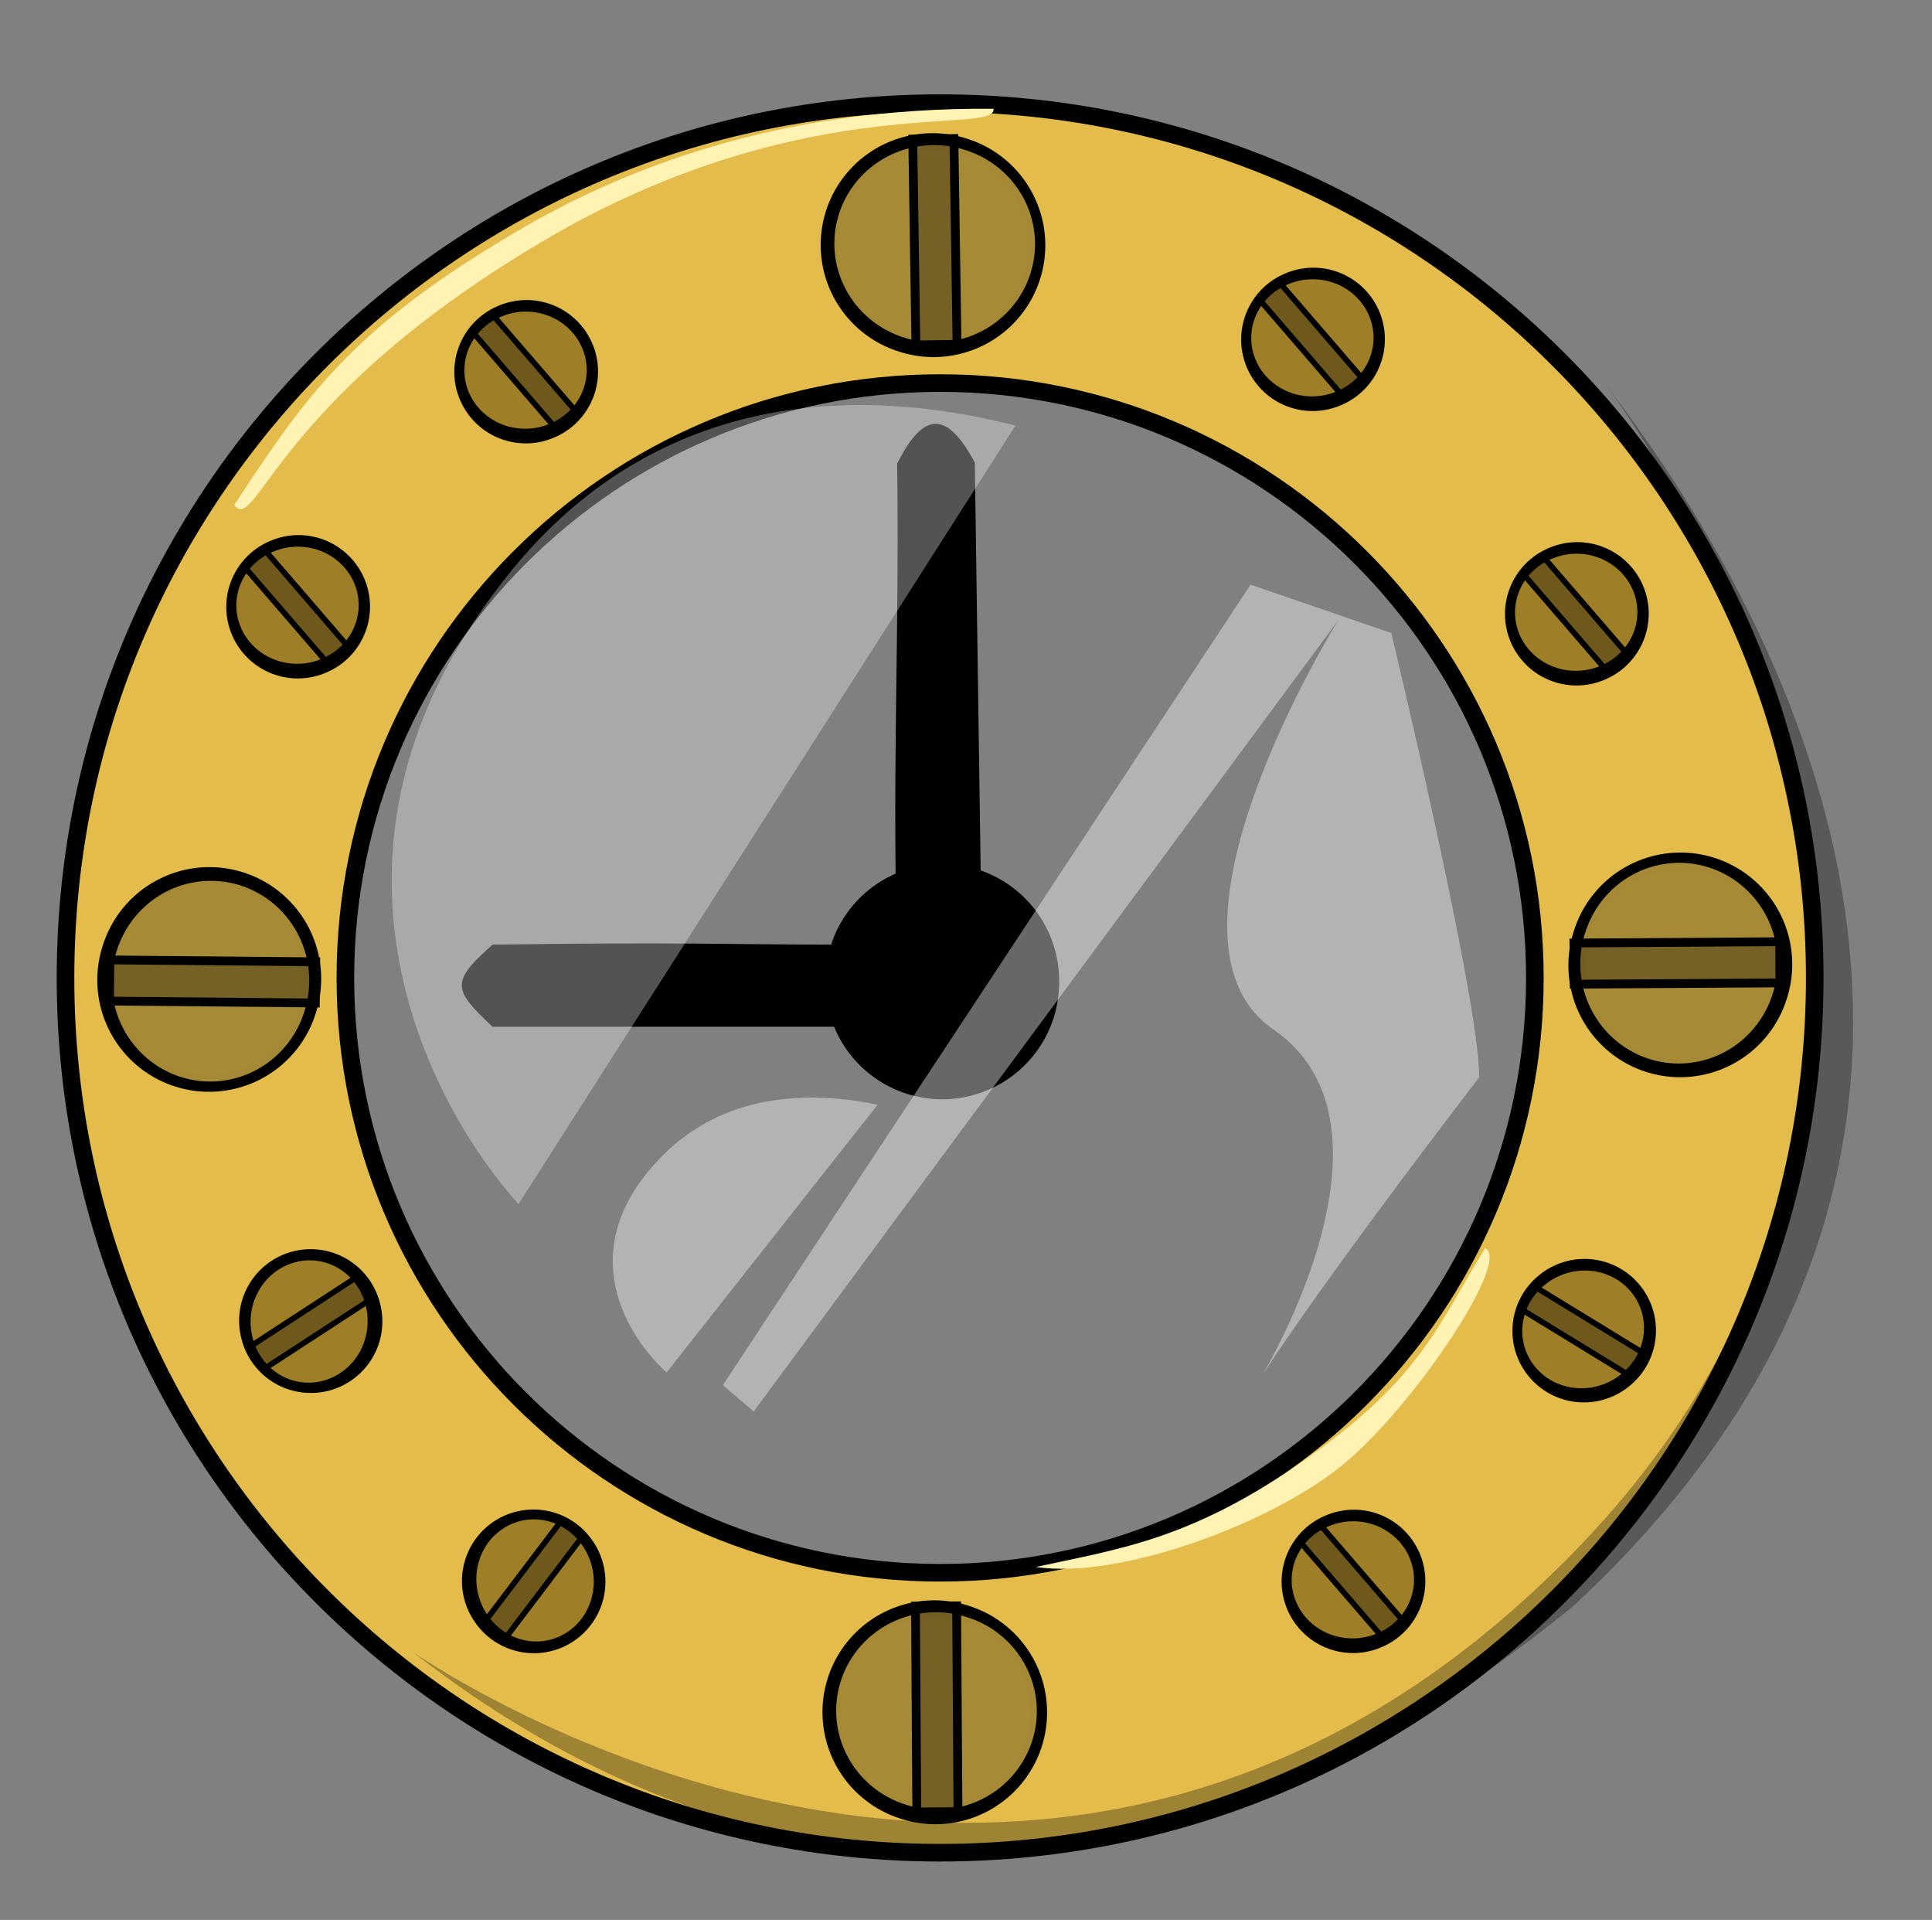<?xml version="1.0" encoding="UTF-8" standalone="no"?>
<!-- Created with Sodipodi ("http://www.sodipodi.com/") -->
<svg
   xmlns:dc="http://purl.org/dc/elements/1.1/"
   xmlns:cc="http://web.resource.org/cc/"
   xmlns:rdf="http://www.w3.org/1999/02/22-rdf-syntax-ns#"
   xmlns:svg="http://www.w3.org/2000/svg"
   xmlns="http://www.w3.org/2000/svg"
   xmlns:xlink="http://www.w3.org/1999/xlink"
   xmlns:sodipodi="http://inkscape.sourceforge.net/DTD/sodipodi-0.dtd"
   xmlns:inkscape="http://www.inkscape.org/namespaces/inkscape"
   id="svg548"
   sodipodi:version="0.32"
   width="549.213"
   height="545.669"
   sodipodi:docbase="/home/brian/porthole-cvs"
   sodipodi:docname="porthole-clock.svg"
   inkscape:version="0.43"
   version="1.0"
   inkscape:export-filename="/home/brian/porthole-cvs/pixmaps/porthole-clock-32x32.png"
   inkscape:export-xdpi="5.2438712"
   inkscape:export-ydpi="5.2438712">
  <rect width="100%" height="100%" fill="#808080" stroke="none"/>
  <defs
     id="defs550">
    <linearGradient
       id="linearGradient679">
      <stop
         style="stop-color:#000;stop-opacity:1;"
         offset="0"
         id="stop680" />
      <stop
         style="stop-color:#fff;stop-opacity:1;"
         offset="1"
         id="stop681" />
    </linearGradient>
    <linearGradient
       id="linearGradient675">
      <stop
         style="stop-color:#ffffff;stop-opacity:1;"
         offset="0"
         id="stop676" />
      <stop
         style="stop-color:#a28fff;stop-opacity:1;"
         offset="1"
         id="stop677" />
    </linearGradient>
    <radialGradient
       xlink:href="#linearGradient675"
       id="radialGradient678"
       cx="0.269"
       cy="0.445"
       fx="0.269"
       fy="0.445"
       r="0.495"
       gradientUnits="objectBoundingBox"
       spreadMethod="pad" />
  </defs>
  <sodipodi:namedview
     id="base"
     showgrid="true"
     gridspacingy="5mm"
     gridspacingx="5mm"
     snaptogrid="false"
     inkscape:zoom="1"
     inkscape:cx="261.23924"
     inkscape:cy="152.16973"
     inkscape:window-width="1009"
     inkscape:window-height="926"
     inkscape:window-x="263"
     inkscape:window-y="62"
     inkscape:current-layer="svg548" />
  <path
     style="font-size:12px;fill:#e3bc4b;fill-opacity:1;fill-rule:evenodd;stroke:#000000;stroke-width:5"
     d="M 515.88,277.944 C 515.88,415.188 404.495,526.573 267.251,526.573 C 130.008,526.573 18.622,415.188 18.622,277.944 C 18.622,140.701 130.008,29.315 267.251,29.315 C 404.495,29.315 515.88,140.701 515.88,277.944 z M 436.319,277.944 C 436.319,371.27 360.577,447.011 267.251,447.011 C 173.926,447.011 98.183,371.27 98.183,277.944 C 98.183,184.618 173.926,108.876 267.251,108.876 C 360.577,108.876 436.319,184.618 436.319,277.944 z "
     id="path555" />
  <path
     style="fill:#fff3b3;fill-opacity:1;fill-rule:evenodd;stroke:none;stroke-width:1pt;stroke-linecap:butt;stroke-linejoin:miter;stroke-opacity:1"
     d="M 66.583,143.525 C 85.15,115.422 98.193,94.92 142.84,68.221 C 176.065,47.818 221.613,30.37 282.428,30.914 C 283.548,38.592 231.947,25.693 161.121,64.631 C 78.309,111.328 73.038,152.33 66.583,143.525 z "
     id="path666"
     sodipodi:nodetypes="cscsc" />
  <path
     style="fill:#ffffff;fill-opacity:0.402;fill-rule:evenodd;stroke:none;stroke-width:1pt;stroke-linecap:butt;stroke-linejoin:miter;stroke-opacity:1"
     d="M 187.378,329.449 C 161.894,356.103 179.414,381.037 189.501,390.065 L 249.493,313.973 C 226.664,309.244 203.571,312.239 187.378,329.449 z "
     id="path638"
     sodipodi:nodetypes="cccs" />
  <path
     style="fill:#000000;fill-opacity:0.302;fill-rule:evenodd;stroke:none;stroke-width:1pt;stroke-linecap:butt;stroke-linejoin:miter;stroke-opacity:1"
     d="M 117.223,469.412 C 117.223,469.412 291.932,592.465 441.319,447.182 C 575.435,317.888 489.29,152.337 455.359,107.876 C 482.27,142.977 606.292,309.12 447.169,456.542 C 288.046,586.414 160.514,503.342 117.223,469.412 z "
     id="path668"
     sodipodi:nodetypes="csccc" />
  <g
     id="g2932"
     transform="translate(192.5,92)">
    <path
       transform="matrix(0.952,0.307,-0.307,0.952,-46.601,-642.201)"
       sodipodi:ry="29.250488"
       sodipodi:rx="29.250519"
       sodipodi:cy="682.63599"
       sodipodi:cx="568.62964"
       d="M 597.88 682.636 A 29.251 29.25 0 1 1  539.379,682.636 A 29.251 29.25 0 1 1  597.88 682.636 z"
       id="path1835"
       style="fill:#050401;fill-opacity:1;fill-rule:evenodd;stroke:#000000;stroke-width:5;stroke-linecap:butt;stroke-linejoin:miter;stroke-dasharray:none;stroke-opacity:1"
       sodipodi:type="arc" />
    <path
       transform="matrix(0.911,0.297,-0.294,0.923,-32.537,-617.204)"
       sodipodi:ry="29.250488"
       sodipodi:rx="29.250519"
       sodipodi:cy="682.63599"
       sodipodi:cx="568.62964"
       d="M 597.88 682.636 A 29.251 29.25 0 1 1  539.379,682.636 A 29.251 29.25 0 1 1  597.88 682.636 z"
       id="path1837"
       style="opacity:0.73;fill:#e3bc4a;fill-opacity:1;fill-rule:evenodd;stroke:none;stroke-width:3.75;stroke-linecap:butt;stroke-linejoin:miter;stroke-dasharray:none;stroke-opacity:1"
       sodipodi:type="arc" />
    <rect
       transform="matrix(1,-6.192755e-3,6.192755e-3,1,0,0)"
       y="177.59"
       x="253.816"
       height="11.7"
       width="58.501"
       id="rect1839"
       style="font-size:12px;fill-opacity:0.303;fill-rule:evenodd;stroke:#000000;stroke-width:2.5" />
  </g>
  <g
     id="g2900"
     transform="translate(-2,-119.28)">
    <path
       transform="matrix(0.246,0.591,-0.591,0.246,415.131,-279.058)"
       sodipodi:ry="29.250488"
       sodipodi:rx="29.250519"
       sodipodi:cy="682.63599"
       sodipodi:cx="568.62964"
       d="M 597.88 682.636 A 29.251 29.25 0 1 1  539.379,682.636 A 29.251 29.25 0 1 1  597.88 682.636 z"
       id="path1883"
       style="fill:#050401;fill-opacity:1;fill-rule:evenodd;stroke:#000000;stroke-width:5;stroke-linecap:butt;stroke-linejoin:miter;stroke-dasharray:none;stroke-opacity:1"
       sodipodi:type="arc" />
    <path
       transform="matrix(0.227,0.524,-0.546,0.218,395.032,-222.286)"
       sodipodi:ry="29.250488"
       sodipodi:rx="29.250519"
       sodipodi:cy="682.63599"
       sodipodi:cx="568.62964"
       d="M 597.88 682.636 A 29.251 29.25 0 1 1  539.379,682.636 A 29.251 29.25 0 1 1  597.88 682.636 z"
       id="path1885"
       style="opacity:0.685;fill:#e4b738;fill-opacity:1;fill-rule:evenodd;stroke:none;stroke-width:3.75;stroke-linecap:butt;stroke-linejoin:miter;stroke-dasharray:none;stroke-opacity:1"
       sodipodi:type="arc" />
    <rect
       transform="matrix(0.653,0.757,-0.757,0.653,0,0)"
       y="28.815"
       x="250.577"
       height="7.488"
       width="37.441"
       id="rect1887"
       style="font-size:12px;opacity:1;fill-opacity:0.303;fill-rule:evenodd;stroke:#000000;stroke-width:1.6" />
  </g>
  <path
     sodipodi:type="arc"
     style="fill:#000000;fill-opacity:1"
     id="path1945"
     sodipodi:cx="265.87216"
     sodipodi:cy="278.38293"
     sodipodi:rx="24.04163"
     sodipodi:ry="24.04163"
     d="M 289.914 278.383 A 24.042 24.042 0 1 1  241.831,278.383 A 24.042 24.042 0 1 1  289.914 278.383 z"
     transform="matrix(1.382,0,0,1.382,-99.582,-105.734)" />
  <g
     id="g2905"
     transform="translate(-66.82,-52.474)">
    <path
       transform="matrix(0.246,0.591,-0.591,0.246,415.131,-279.058)"
       sodipodi:ry="29.250488"
       sodipodi:rx="29.250519"
       sodipodi:cy="682.63599"
       sodipodi:cx="568.62964"
       d="M 597.88 682.636 A 29.251 29.25 0 1 1  539.379,682.636 A 29.251 29.25 0 1 1  597.88 682.636 z"
       id="path2907"
       style="fill:#050401;fill-opacity:1;fill-rule:evenodd;stroke:#000000;stroke-width:5;stroke-linecap:butt;stroke-linejoin:miter;stroke-dasharray:none;stroke-opacity:1"
       sodipodi:type="arc" />
    <path
       transform="matrix(0.227,0.524,-0.546,0.218,395.032,-222.286)"
       sodipodi:ry="29.250488"
       sodipodi:rx="29.250519"
       sodipodi:cy="682.63599"
       sodipodi:cx="568.62964"
       d="M 597.88 682.636 A 29.251 29.25 0 1 1  539.379,682.636 A 29.251 29.25 0 1 1  597.88 682.636 z"
       id="path2909"
       style="opacity:0.685;fill:#e4b738;fill-opacity:1;fill-rule:evenodd;stroke:none;stroke-width:3.75;stroke-linecap:butt;stroke-linejoin:miter;stroke-dasharray:none;stroke-opacity:1"
       sodipodi:type="arc" />
    <rect
       transform="matrix(0.653,0.757,-0.757,0.653,0,0)"
       y="28.815"
       x="250.577"
       height="7.488"
       width="37.441"
       id="rect2911"
       style="font-size:12px;opacity:1;fill-opacity:0.303;fill-rule:evenodd;stroke:#000000;stroke-width:1.6" />
  </g>
  <g
     id="g2913"
     transform="translate(221.68,-128.474)">
    <path
       transform="matrix(0.246,0.591,-0.591,0.246,415.131,-279.058)"
       sodipodi:ry="29.250488"
       sodipodi:rx="29.250519"
       sodipodi:cy="682.63599"
       sodipodi:cx="568.62964"
       d="M 597.88 682.636 A 29.251 29.25 0 1 1  539.379,682.636 A 29.251 29.25 0 1 1  597.88 682.636 z"
       id="path2915"
       style="fill:#050401;fill-opacity:1;fill-rule:evenodd;stroke:#000000;stroke-width:5;stroke-linecap:butt;stroke-linejoin:miter;stroke-dasharray:none;stroke-opacity:1"
       sodipodi:type="arc" />
    <path
       transform="matrix(0.227,0.524,-0.546,0.218,395.032,-222.286)"
       sodipodi:ry="29.250488"
       sodipodi:rx="29.250519"
       sodipodi:cy="682.63599"
       sodipodi:cx="568.62964"
       d="M 597.88 682.636 A 29.251 29.25 0 1 1  539.379,682.636 A 29.251 29.25 0 1 1  597.88 682.636 z"
       id="path2917"
       style="opacity:0.685;fill:#e4b738;fill-opacity:1;fill-rule:evenodd;stroke:none;stroke-width:3.75;stroke-linecap:butt;stroke-linejoin:miter;stroke-dasharray:none;stroke-opacity:1"
       sodipodi:type="arc" />
    <rect
       transform="matrix(0.653,0.757,-0.757,0.653,0,0)"
       y="28.815"
       x="250.577"
       height="7.488"
       width="37.441"
       id="rect2919"
       style="font-size:12px;opacity:1;fill-opacity:0.303;fill-rule:evenodd;stroke:#000000;stroke-width:1.6" />
  </g>
  <g
     id="g2921"
     transform="translate(296.68,-50.474)">
    <path
       transform="matrix(0.246,0.591,-0.591,0.246,415.131,-279.058)"
       sodipodi:ry="29.250488"
       sodipodi:rx="29.250519"
       sodipodi:cy="682.63599"
       sodipodi:cx="568.62964"
       d="M 597.88 682.636 A 29.251 29.25 0 1 1  539.379,682.636 A 29.251 29.25 0 1 1  597.88 682.636 z"
       id="path2923"
       style="fill:#050401;fill-opacity:1;fill-rule:evenodd;stroke:#000000;stroke-width:5;stroke-linecap:butt;stroke-linejoin:miter;stroke-dasharray:none;stroke-opacity:1"
       sodipodi:type="arc" />
    <path
       transform="matrix(0.227,0.524,-0.546,0.218,395.032,-222.286)"
       sodipodi:ry="29.250488"
       sodipodi:rx="29.250519"
       sodipodi:cy="682.63599"
       sodipodi:cx="568.62964"
       d="M 597.88 682.636 A 29.251 29.25 0 1 1  539.379,682.636 A 29.251 29.25 0 1 1  597.88 682.636 z"
       id="path2925"
       style="opacity:0.685;fill:#e4b738;fill-opacity:1;fill-rule:evenodd;stroke:none;stroke-width:3.75;stroke-linecap:butt;stroke-linejoin:miter;stroke-dasharray:none;stroke-opacity:1"
       sodipodi:type="arc" />
    <rect
       transform="matrix(0.653,0.757,-0.757,0.653,0,0)"
       y="28.815"
       x="250.577"
       height="7.488"
       width="37.441"
       id="rect2927"
       style="font-size:12px;opacity:1;fill-opacity:0.303;fill-rule:evenodd;stroke:#000000;stroke-width:1.6" />
  </g>
  <g
     id="g2937"
     transform="matrix(9.006954e-3,1,-1,9.006954e-3,444.893,-217.134)">
    <path
       transform="matrix(0.952,0.307,-0.307,0.952,-46.601,-642.201)"
       sodipodi:ry="29.250488"
       sodipodi:rx="29.250519"
       sodipodi:cy="682.63599"
       sodipodi:cx="568.62964"
       d="M 597.88 682.636 A 29.251 29.25 0 1 1  539.379,682.636 A 29.251 29.25 0 1 1  597.88 682.636 z"
       id="path2939"
       style="fill:#050401;fill-opacity:1;fill-rule:evenodd;stroke:#000000;stroke-width:5;stroke-linecap:butt;stroke-linejoin:miter;stroke-dasharray:none;stroke-opacity:1"
       sodipodi:type="arc" />
    <path
       transform="matrix(0.911,0.297,-0.294,0.923,-32.537,-617.204)"
       sodipodi:ry="29.250488"
       sodipodi:rx="29.250519"
       sodipodi:cy="682.63599"
       sodipodi:cx="568.62964"
       d="M 597.88 682.636 A 29.251 29.25 0 1 1  539.379,682.636 A 29.251 29.25 0 1 1  597.88 682.636 z"
       id="path2941"
       style="opacity:0.73;fill:#e3bc4a;fill-opacity:1;fill-rule:evenodd;stroke:none;stroke-width:3.75;stroke-linecap:butt;stroke-linejoin:miter;stroke-dasharray:none;stroke-opacity:1"
       sodipodi:type="arc" />
    <rect
       transform="matrix(1,-6.192755e-3,6.192755e-3,1,0,0)"
       y="177.59"
       x="253.816"
       height="11.7"
       width="58.501"
       id="rect2943"
       style="font-size:12px;fill-opacity:0.303;fill-rule:evenodd;stroke:#000000;stroke-width:2.5" />
  </g>
  <g
     id="g2945"
     transform="matrix(2.711942e-4,1,-1,2.711942e-4,447.892,201.444)">
    <path
       transform="matrix(0.952,0.307,-0.307,0.952,-46.601,-642.201)"
       sodipodi:ry="29.250488"
       sodipodi:rx="29.250519"
       sodipodi:cy="682.63599"
       sodipodi:cx="568.62964"
       d="M 597.88 682.636 A 29.251 29.25 0 1 1  539.379,682.636 A 29.251 29.25 0 1 1  597.88 682.636 z"
       id="path2947"
       style="fill:#050401;fill-opacity:1;fill-rule:evenodd;stroke:#000000;stroke-width:5;stroke-linecap:butt;stroke-linejoin:miter;stroke-dasharray:none;stroke-opacity:1"
       sodipodi:type="arc" />
    <path
       transform="matrix(0.911,0.297,-0.294,0.923,-32.537,-617.204)"
       sodipodi:ry="29.250488"
       sodipodi:rx="29.250519"
       sodipodi:cy="682.63599"
       sodipodi:cx="568.62964"
       d="M 597.88 682.636 A 29.251 29.25 0 1 1  539.379,682.636 A 29.251 29.25 0 1 1  597.88 682.636 z"
       id="path2949"
       style="opacity:0.73;fill:#e3bc4a;fill-opacity:1;fill-rule:evenodd;stroke:none;stroke-width:3.75;stroke-linecap:butt;stroke-linejoin:miter;stroke-dasharray:none;stroke-opacity:1"
       sodipodi:type="arc" />
    <rect
       transform="matrix(1,-6.192755e-3,6.192755e-3,1,0,0)"
       y="177.59"
       x="253.816"
       height="11.7"
       width="58.501"
       id="rect2951"
       style="font-size:12px;fill-opacity:0.303;fill-rule:evenodd;stroke:#000000;stroke-width:2.5" />
  </g>
  <g
     id="g2953"
     transform="matrix(-1,-1.532456e-2,1.532456e-2,-1,341.854,464.987)">
    <path
       transform="matrix(0.952,0.307,-0.307,0.952,-46.601,-642.201)"
       sodipodi:ry="29.250488"
       sodipodi:rx="29.250519"
       sodipodi:cy="682.63599"
       sodipodi:cx="568.62964"
       d="M 597.88 682.636 A 29.251 29.25 0 1 1  539.379,682.636 A 29.251 29.25 0 1 1  597.88 682.636 z"
       id="path2955"
       style="fill:#050401;fill-opacity:1;fill-rule:evenodd;stroke:#000000;stroke-width:5;stroke-linecap:butt;stroke-linejoin:miter;stroke-dasharray:none;stroke-opacity:1"
       sodipodi:type="arc" />
    <path
       transform="matrix(0.911,0.297,-0.294,0.923,-32.537,-617.204)"
       sodipodi:ry="29.250488"
       sodipodi:rx="29.250519"
       sodipodi:cy="682.63599"
       sodipodi:cx="568.62964"
       d="M 597.88 682.636 A 29.251 29.25 0 1 1  539.379,682.636 A 29.251 29.25 0 1 1  597.88 682.636 z"
       id="path2957"
       style="opacity:0.73;fill:#e3bc4a;fill-opacity:1;fill-rule:evenodd;stroke:none;stroke-width:3.75;stroke-linecap:butt;stroke-linejoin:miter;stroke-dasharray:none;stroke-opacity:1"
       sodipodi:type="arc" />
    <rect
       transform="matrix(1,-6.192755e-3,6.192755e-3,1,0,0)"
       y="177.59"
       x="253.816"
       height="11.7"
       width="58.501"
       id="rect2959"
       style="font-size:12px;fill-opacity:0.303;fill-rule:evenodd;stroke:#000000;stroke-width:2.5" />
  </g>
  <g
     id="g2961"
     transform="matrix(0.134,-0.991,0.991,0.134,-154.883,495.546)">
    <path
       transform="matrix(0.246,0.591,-0.591,0.246,415.131,-279.058)"
       sodipodi:ry="29.250488"
       sodipodi:rx="29.250519"
       sodipodi:cy="682.63599"
       sodipodi:cx="568.62964"
       d="M 597.88 682.636 A 29.251 29.25 0 1 1  539.379,682.636 A 29.251 29.25 0 1 1  597.88 682.636 z"
       id="path2963"
       style="fill:#050401;fill-opacity:1;fill-rule:evenodd;stroke:#000000;stroke-width:5;stroke-linecap:butt;stroke-linejoin:miter;stroke-dasharray:none;stroke-opacity:1"
       sodipodi:type="arc" />
    <path
       transform="matrix(0.227,0.524,-0.546,0.218,395.032,-222.286)"
       sodipodi:ry="29.250488"
       sodipodi:rx="29.250519"
       sodipodi:cy="682.63599"
       sodipodi:cx="568.62964"
       d="M 597.88 682.636 A 29.251 29.25 0 1 1  539.379,682.636 A 29.251 29.25 0 1 1  597.88 682.636 z"
       id="path2965"
       style="opacity:0.685;fill:#e4b738;fill-opacity:1;fill-rule:evenodd;stroke:none;stroke-width:3.75;stroke-linecap:butt;stroke-linejoin:miter;stroke-dasharray:none;stroke-opacity:1"
       sodipodi:type="arc" />
    <rect
       transform="matrix(0.653,0.757,-0.757,0.653,0,0)"
       y="28.815"
       x="250.577"
       height="7.488"
       width="37.441"
       id="rect2967"
       style="font-size:12px;opacity:1;fill-opacity:0.303;fill-rule:evenodd;stroke:#000000;stroke-width:1.6" />
  </g>
  <g
     id="g2969"
     transform="matrix(0.209,0.978,-0.978,0.209,340.016,254.201)">
    <path
       transform="matrix(0.246,0.591,-0.591,0.246,415.131,-279.058)"
       sodipodi:ry="29.250488"
       sodipodi:rx="29.250519"
       sodipodi:cy="682.63599"
       sodipodi:cx="568.62964"
       d="M 597.88 682.636 A 29.251 29.25 0 1 1  539.379,682.636 A 29.251 29.25 0 1 1  597.88 682.636 z"
       id="path2971"
       style="fill:#050401;fill-opacity:1;fill-rule:evenodd;stroke:#000000;stroke-width:5;stroke-linecap:butt;stroke-linejoin:miter;stroke-dasharray:none;stroke-opacity:1"
       sodipodi:type="arc" />
    <path
       transform="matrix(0.227,0.524,-0.546,0.218,395.032,-222.286)"
       sodipodi:ry="29.250488"
       sodipodi:rx="29.250519"
       sodipodi:cy="682.63599"
       sodipodi:cx="568.62964"
       d="M 597.88 682.636 A 29.251 29.25 0 1 1  539.379,682.636 A 29.251 29.25 0 1 1  597.88 682.636 z"
       id="path2973"
       style="opacity:0.685;fill:#e4b738;fill-opacity:1;fill-rule:evenodd;stroke:none;stroke-width:3.75;stroke-linecap:butt;stroke-linejoin:miter;stroke-dasharray:none;stroke-opacity:1"
       sodipodi:type="arc" />
    <rect
       transform="matrix(0.653,0.757,-0.757,0.653,0,0)"
       y="28.815"
       x="250.577"
       height="7.488"
       width="37.441"
       id="rect2975"
       style="font-size:12px;opacity:1;fill-opacity:0.303;fill-rule:evenodd;stroke:#000000;stroke-width:1.6" />
  </g>
  <g
     id="g2977"
     transform="translate(233.18,224.526)">
    <path
       transform="matrix(0.246,0.591,-0.591,0.246,415.131,-279.058)"
       sodipodi:ry="29.250488"
       sodipodi:rx="29.250519"
       sodipodi:cy="682.63599"
       sodipodi:cx="568.62964"
       d="M 597.88 682.636 A 29.251 29.25 0 1 1  539.379,682.636 A 29.251 29.25 0 1 1  597.88 682.636 z"
       id="path2979"
       style="fill:#050401;fill-opacity:1;fill-rule:evenodd;stroke:#000000;stroke-width:5;stroke-linecap:butt;stroke-linejoin:miter;stroke-dasharray:none;stroke-opacity:1"
       sodipodi:type="arc" />
    <path
       transform="matrix(0.227,0.524,-0.546,0.218,395.032,-222.286)"
       sodipodi:ry="29.250488"
       sodipodi:rx="29.250519"
       sodipodi:cy="682.63599"
       sodipodi:cx="568.62964"
       d="M 597.88 682.636 A 29.251 29.25 0 1 1  539.379,682.636 A 29.251 29.25 0 1 1  597.88 682.636 z"
       id="path2981"
       style="opacity:0.685;fill:#e4b738;fill-opacity:1;fill-rule:evenodd;stroke:none;stroke-width:3.75;stroke-linecap:butt;stroke-linejoin:miter;stroke-dasharray:none;stroke-opacity:1"
       sodipodi:type="arc" />
    <rect
       transform="matrix(0.653,0.757,-0.757,0.653,0,0)"
       y="28.815"
       x="250.577"
       height="7.488"
       width="37.441"
       id="rect2983"
       style="font-size:12px;opacity:1;fill-opacity:0.303;fill-rule:evenodd;stroke:#000000;stroke-width:1.6" />
  </g>
  <g
     id="g2985"
     transform="matrix(0.952,-0.305,0.305,0.952,237.44,210.298)">
    <path
       transform="matrix(0.246,0.591,-0.591,0.246,415.131,-279.058)"
       sodipodi:ry="29.250488"
       sodipodi:rx="29.250519"
       sodipodi:cy="682.63599"
       sodipodi:cx="568.62964"
       d="M 597.88 682.636 A 29.251 29.25 0 1 1  539.379,682.636 A 29.251 29.25 0 1 1  597.88 682.636 z"
       id="path2987"
       style="fill:#050401;fill-opacity:1;fill-rule:evenodd;stroke:#000000;stroke-width:5;stroke-linecap:butt;stroke-linejoin:miter;stroke-dasharray:none;stroke-opacity:1"
       sodipodi:type="arc" />
    <path
       transform="matrix(0.227,0.524,-0.546,0.218,395.032,-222.286)"
       sodipodi:ry="29.250488"
       sodipodi:rx="29.250519"
       sodipodi:cy="682.63599"
       sodipodi:cx="568.62964"
       d="M 597.88 682.636 A 29.251 29.25 0 1 1  539.379,682.636 A 29.251 29.25 0 1 1  597.88 682.636 z"
       id="path2989"
       style="opacity:0.685;fill:#e4b738;fill-opacity:1;fill-rule:evenodd;stroke:none;stroke-width:3.75;stroke-linecap:butt;stroke-linejoin:miter;stroke-dasharray:none;stroke-opacity:1"
       sodipodi:type="arc" />
    <rect
       transform="matrix(0.653,0.757,-0.757,0.653,0,0)"
       y="28.815"
       x="250.577"
       height="7.488"
       width="37.441"
       id="rect2991"
       style="font-size:12px;opacity:1;fill-opacity:0.303;fill-rule:evenodd;stroke:#000000;stroke-width:1.6" />
  </g>
  <path
     style="opacity:1;fill:#000000;fill-opacity:1"
     d="M 255.034,131.766 C 262.876,116.096 269.547,117.414 277.108,131.449 C 277.812,180.37 278.229,209.408 278.836,251.645 C 270.771,251.761 262.706,251.877 254.641,251.992 C 254.028,209.335 255.648,174.424 255.034,131.766 z "
     id="rect2993"
     sodipodi:nodetypes="ccccc" />
  <path
     style="opacity:1;fill:#000000;fill-opacity:1"
     d="M 140.028,268.483 C 194.152,267.69 206.298,268.483 239.433,268.483 C 239.433,276.262 239.433,284.04 239.433,291.818 C 206.298,291.818 173.163,291.818 140.028,291.818 C 128.715,281.211 128.008,279.09 140.028,268.483 z "
     id="rect2995"
     sodipodi:nodetypes="ccccc" />
  <path
     style="fill:#ffffff;fill-opacity:0.404;fill-rule:evenodd;stroke:none;stroke-width:1pt;stroke-linecap:butt;stroke-linejoin:miter;stroke-opacity:1"
     d="M 355.5,166.169 L 205.5,393.669 L 214.25,401.169 L 380.5,176.169 C 380.5,176.169 324.25,266.169 361.75,292.419 C 424.25,334.919 285.5,482.419 420.5,306.169 C 420.5,283.669 395.5,179.919 395.5,179.919 L 355.5,166.169 z "
     id="path640"
     sodipodi:nodetypes="cccccccc" />
  <path
     style="opacity:0.815;fill:#ffffff;fill-opacity:0.402;fill-rule:evenodd;stroke:none;stroke-width:1pt;stroke-linecap:butt;stroke-linejoin:miter;stroke-opacity:1"
     d="M 142.403,165.972 C 82.403,243.472 123.653,315.972 147.403,342.222 L 288.653,120.972 C 234.903,107.222 180.53,115.93 142.403,165.972 z "
     id="path6521"
     sodipodi:nodetypes="cccs" />
  <path
     style="fill:#fff3b3;fill-opacity:1;fill-rule:evenodd;stroke:none;stroke-width:1pt;stroke-linecap:butt;stroke-linejoin:miter;stroke-opacity:1"
     d="M 422.166,354.791 C 429.645,357.87 402.973,398.238 382.664,415.519 C 362.355,432.8 318.267,449.02 294.489,445.359 C 318.594,440.115 338.93,437.538 371.691,414.39 C 404.451,391.242 408.952,376.124 422.166,354.791 z "
     id="path623"
     sodipodi:nodetypes="cscsc" />
</svg>
